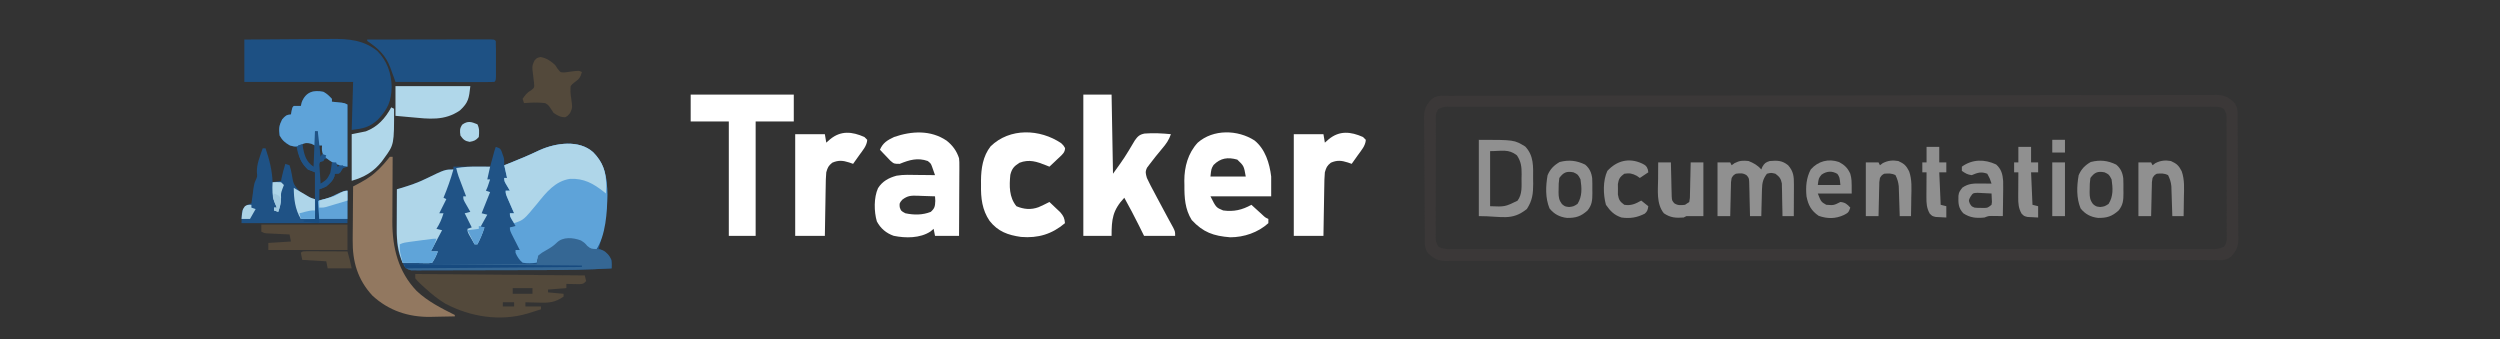 <?xml version="1.0" encoding="UTF-8"?>
<svg version="1.1" xmlns="http://www.w3.org/2000/svg" width="1770" height="240">
<rect width="100%" height="100%" fill="#333333" stroke="none"/>
<path d="M0 0 C8.459 8.673 9.842 18.16 10 30.016 C9.833 43.036 7.28 55.612 3.973 68.152 C5.139 68.823 5.139 68.823 6.328 69.508 C9.392 71.413 11.054 73.096 12.973 76.152 C13.039 78.151 13.047 80.154 12.973 82.152 C-3.648 83.135 -20.232 83.331 -36.879 83.355 C-38.226 83.358 -39.574 83.361 -40.921 83.364 C-47.231 83.378 -53.54 83.387 -59.85 83.391 C-67.095 83.396 -74.34 83.414 -81.585 83.442 C-87.226 83.464 -92.867 83.474 -98.508 83.475 C-101.863 83.476 -105.218 83.482 -108.573 83.5 C-112.292 83.517 -116.01 83.515 -119.729 83.509 C-120.835 83.518 -121.942 83.527 -123.082 83.537 C-124.595 83.528 -124.595 83.528 -126.138 83.52 C-127.015 83.521 -127.892 83.523 -128.796 83.524 C-131.514 83.071 -132.35 82.295 -134.027 80.152 C-135.16 77.918 -135.16 77.918 -136.152 75.402 C-136.485 74.582 -136.817 73.763 -137.16 72.918 C-139.073 66.817 -139.167 60.702 -139.125 54.375 C-139.124 53.564 -139.122 52.752 -139.121 51.916 C-139.115 49.349 -139.103 46.782 -139.09 44.215 C-139.085 42.464 -139.08 40.714 -139.076 38.963 C-139.065 34.693 -139.048 30.423 -139.027 26.152 C-138.179 25.905 -137.33 25.658 -136.456 25.403 C-130.129 23.515 -124.188 21.526 -118.277 18.59 C-105.002 12.152 -105.002 12.152 -99.027 12.152 C-99.027 11.492 -99.027 10.832 -99.027 10.152 C-90.447 10.152 -81.867 10.152 -73.027 10.152 C-72.037 6.522 -71.047 2.892 -70.027 -0.848 C-69.697 -1.838 -69.367 -2.828 -69.027 -3.848 C-66.027 -2.848 -66.027 -2.848 -65.078 -1.141 C-64.834 -0.446 -64.591 0.249 -64.34 0.965 C-64.088 1.652 -63.837 2.339 -63.578 3.047 C-63.027 5.152 -63.027 5.152 -63.027 9.152 C-54.527 5.837 -46.163 2.391 -37.93 -1.551 C-26.467 -6.673 -9.987 -9.102 0 0 Z " fill="#205386" transform="translate(420.027,107.848)"/>
<path d="M0 0 C0.944 -0.003 1.888 -0.006 2.861 -0.009 C6.06 -0.018 9.259 -0.019 12.459 -0.021 C14.761 -0.026 17.064 -0.031 19.366 -0.036 C25.722 -0.05 32.077 -0.058 38.432 -0.064 C44.574 -0.071 50.715 -0.083 56.857 -0.095 C74.099 -0.127 91.342 -0.146 108.585 -0.164 C113.253 -0.169 117.922 -0.174 122.591 -0.179 C151.56 -0.21 180.529 -0.236 209.499 -0.253 C216.212 -0.257 222.926 -0.261 229.64 -0.265 C230.891 -0.266 230.891 -0.266 232.168 -0.267 C259.218 -0.283 286.268 -0.322 313.319 -0.373 C341.117 -0.425 368.915 -0.458 396.714 -0.465 C400.638 -0.466 404.563 -0.467 408.487 -0.468 C409.646 -0.469 409.646 -0.469 410.828 -0.469 C423.27 -0.474 435.711 -0.499 448.153 -0.531 C460.654 -0.563 473.155 -0.573 485.657 -0.561 C492.432 -0.555 499.207 -0.559 505.983 -0.589 C512.182 -0.616 518.38 -0.616 524.579 -0.593 C526.825 -0.59 529.071 -0.597 531.318 -0.615 C534.365 -0.638 537.41 -0.624 540.457 -0.601 C541.335 -0.617 542.213 -0.632 543.118 -0.648 C548.759 -0.553 551.663 0.752 555.751 4.658 C558.991 8.373 558.222 12.77 558.252 17.435 C558.262 18.4 558.272 19.364 558.282 20.358 C558.312 23.56 558.333 26.762 558.352 29.964 C558.359 31.057 558.365 32.149 558.372 33.275 C558.404 39.06 558.429 44.846 558.448 50.631 C558.466 55.42 558.501 60.208 558.551 64.997 C558.611 70.777 558.642 76.556 558.652 82.335 C558.66 84.537 558.679 86.739 558.708 88.941 C558.747 92.027 558.748 95.111 558.74 98.197 C558.76 99.104 558.78 100.011 558.801 100.945 C558.735 106.704 557.536 109.692 553.527 113.86 C549.86 117.023 545.672 116.284 541.087 116.28 C540.143 116.283 539.199 116.286 538.226 116.289 C535.027 116.297 531.827 116.299 528.628 116.3 C526.326 116.305 524.023 116.31 521.721 116.316 C515.365 116.33 509.01 116.337 502.654 116.344 C496.513 116.351 490.371 116.363 484.23 116.374 C466.987 116.406 449.745 116.426 432.502 116.444 C427.833 116.448 423.164 116.453 418.496 116.458 C389.526 116.489 360.557 116.516 331.588 116.533 C324.874 116.537 318.16 116.541 311.446 116.545 C310.195 116.546 310.195 116.546 308.919 116.546 C281.868 116.563 254.818 116.601 227.768 116.652 C199.97 116.704 172.171 116.737 144.373 116.744 C140.449 116.745 136.524 116.747 132.599 116.748 C131.441 116.748 131.441 116.748 130.259 116.749 C117.817 116.753 105.376 116.778 92.934 116.811 C80.433 116.843 67.931 116.853 55.43 116.84 C48.654 116.834 41.879 116.838 35.104 116.868 C28.905 116.896 22.707 116.895 16.508 116.873 C14.262 116.87 12.015 116.877 9.769 116.895 C6.722 116.918 3.677 116.904 0.629 116.881 C-0.688 116.904 -0.688 116.904 -2.031 116.928 C-7.672 116.833 -10.577 115.527 -14.665 111.622 C-17.904 107.906 -17.136 103.509 -17.165 98.844 C-17.175 97.88 -17.185 96.915 -17.195 95.922 C-17.225 92.72 -17.246 89.518 -17.265 86.316 C-17.272 85.223 -17.278 84.13 -17.285 83.004 C-17.318 77.219 -17.342 71.434 -17.362 65.649 C-17.379 60.86 -17.414 56.071 -17.464 51.283 C-17.524 45.503 -17.555 39.724 -17.565 33.944 C-17.573 31.742 -17.592 29.54 -17.622 27.338 C-17.661 24.252 -17.662 21.169 -17.654 18.082 C-17.674 17.176 -17.694 16.269 -17.714 15.335 C-17.648 9.575 -16.449 6.588 -12.44 2.419 C-8.773 -0.743 -4.585 -0.005 0 0 Z M-7.677 9.419 C-9.964 12.494 -9.38 16.371 -9.361 20.062 C-9.368 20.974 -9.374 21.887 -9.382 22.827 C-9.4 25.848 -9.396 28.869 -9.39 31.89 C-9.395 33.986 -9.4 36.082 -9.406 38.178 C-9.415 42.573 -9.413 46.968 -9.403 51.362 C-9.391 57.002 -9.411 62.641 -9.441 68.281 C-9.459 72.609 -9.459 76.938 -9.453 81.267 C-9.453 83.347 -9.459 85.426 -9.471 87.506 C-9.486 90.41 -9.476 93.314 -9.458 96.218 C-9.468 97.081 -9.478 97.945 -9.488 98.835 C-9.522 103.184 -9.522 103.184 -7.493 106.861 C-3.665 108.791 -0.102 108.551 4.13 108.517 C5.53 108.524 5.53 108.524 6.959 108.531 C10.111 108.542 13.263 108.531 16.416 108.521 C18.689 108.524 20.962 108.529 23.236 108.535 C29.501 108.548 35.767 108.541 42.032 108.532 C48.089 108.526 54.147 108.534 60.204 108.541 C73.362 108.557 86.519 108.556 99.677 108.547 C111.191 108.54 122.705 108.538 134.219 108.541 C135.364 108.542 135.364 108.542 136.532 108.542 C139.629 108.543 142.726 108.544 145.823 108.545 C174.892 108.554 203.96 108.546 233.029 108.53 C258.869 108.515 284.709 108.517 310.549 108.531 C339.563 108.547 368.578 108.553 397.593 108.544 C400.684 108.543 403.776 108.542 406.867 108.541 C407.629 108.541 408.39 108.541 409.174 108.541 C420.683 108.537 432.191 108.541 443.7 108.549 C456.782 108.557 469.865 108.555 482.947 108.539 C489.627 108.531 496.307 108.528 502.987 108.538 C509.094 108.547 515.202 108.542 521.31 108.526 C523.526 108.522 525.743 108.524 527.959 108.531 C530.959 108.541 533.958 108.531 536.957 108.517 C537.83 108.524 538.702 108.531 539.601 108.539 C543.08 108.506 545.441 108.443 548.58 106.861 C551.157 103.831 550.587 100.007 550.545 96.218 C550.55 95.305 550.556 94.393 550.561 93.453 C550.574 90.432 550.557 87.411 550.539 84.39 C550.54 82.294 550.541 80.198 550.544 78.102 C550.545 73.707 550.533 69.312 550.51 64.917 C550.482 59.278 550.484 53.639 550.497 47.999 C550.504 43.67 550.496 39.342 550.484 35.013 C550.479 32.933 550.479 30.853 550.483 28.774 C550.486 25.869 550.469 22.966 550.447 20.062 C550.452 19.198 550.456 18.335 550.461 17.445 C550.527 13.168 550.527 13.168 548.764 9.419 C545.674 7.121 541.754 7.733 538.046 7.762 C537.11 7.758 536.174 7.754 535.209 7.749 C532.042 7.738 528.876 7.749 525.709 7.759 C523.427 7.755 521.146 7.751 518.864 7.745 C512.572 7.732 506.279 7.738 499.987 7.748 C493.905 7.755 487.823 7.746 481.741 7.738 C468.529 7.722 455.317 7.724 442.105 7.732 C430.543 7.74 418.981 7.742 407.419 7.738 C406.653 7.738 405.887 7.738 405.098 7.738 C401.988 7.737 398.879 7.736 395.77 7.735 C366.584 7.726 337.399 7.734 308.214 7.75 C282.266 7.764 256.319 7.763 230.372 7.749 C201.241 7.733 172.11 7.726 142.979 7.736 C139.875 7.736 136.771 7.737 133.668 7.738 C132.521 7.739 132.521 7.739 131.352 7.739 C119.795 7.742 108.239 7.738 96.682 7.731 C83.546 7.722 70.41 7.724 57.273 7.741 C50.565 7.749 43.857 7.752 37.149 7.742 C31.017 7.733 24.885 7.738 18.752 7.754 C16.525 7.757 14.299 7.755 12.072 7.748 C9.061 7.739 6.051 7.748 3.041 7.762 C2.162 7.755 1.284 7.748 0.379 7.741 C-3.913 7.658 -3.913 7.658 -7.677 9.419 Z " fill="#3B3838" transform="translate(1025.957,67.86)"/>
<path d="M0 0 C8.457 8.671 9.842 18.154 10 30.007 C9.843 42.312 8.955 58.679 1.973 69.152 C-3.1 68.705 -5.315 66.38 -9.027 63.152 C-13.988 61.499 -19.017 61.259 -23.84 63.402 C-26.054 65.088 -26.054 65.088 -27.84 67.09 C-29.973 69.102 -31.517 69.912 -34.152 71.09 C-37.177 72.501 -37.865 72.855 -39.527 75.902 C-39.692 76.645 -39.857 77.387 -40.027 78.152 C-43.453 78.571 -46.618 78.761 -50.027 78.152 C-52.394 76.171 -53.812 73.979 -55.027 71.152 C-55.027 70.492 -55.027 69.832 -55.027 69.152 C-54.037 69.152 -53.047 69.152 -52.027 69.152 C-52.533 68.165 -53.038 67.177 -53.559 66.16 C-54.215 64.866 -54.871 63.572 -55.527 62.277 C-55.861 61.626 -56.195 60.975 -56.539 60.305 C-59.027 55.379 -59.027 55.379 -59.027 53.152 C-57.047 52.657 -57.047 52.657 -55.027 52.152 C-55.687 51.039 -56.347 49.925 -57.027 48.777 C-59.027 45.402 -59.027 45.402 -59.027 43.152 C-58.037 43.152 -57.047 43.152 -56.027 43.152 C-56.46 42.165 -56.894 41.178 -57.34 40.16 C-57.903 38.866 -58.465 37.572 -59.027 36.277 C-59.314 35.626 -59.6 34.975 -59.895 34.305 C-62.027 29.379 -62.027 29.379 -62.027 27.152 C-61.037 27.152 -60.047 27.152 -59.027 27.152 C-59.687 26.039 -60.347 24.925 -61.027 23.777 C-63.027 20.402 -63.027 20.402 -63.027 18.152 C-62.367 18.152 -61.707 18.152 -61.027 18.152 C-61.687 15.182 -62.347 12.212 -63.027 9.152 C-61.629 8.607 -61.629 8.607 -60.203 8.051 C-52.653 5.081 -45.25 1.954 -37.93 -1.551 C-26.467 -6.673 -9.987 -9.102 0 0 Z " fill="#5EA3D9" transform="translate(420.027,107.848)"/>
<path d="M0 0 C2.566 1.419 3.962 2.806 6 5 C6 5.66 6 6.32 6 7 C6.626 7.061 7.253 7.121 7.898 7.184 C8.716 7.267 9.533 7.351 10.375 7.438 C11.593 7.559 11.593 7.559 12.836 7.684 C15 8 15 8 17 9 C17 23.52 17 38.04 17 53 C15.515 53.495 15.515 53.495 14 54 C13.505 54.681 13.01 55.361 12.5 56.062 C12.005 56.702 11.51 57.341 11 58 C10.01 58 9.02 58 8 58 C7.938 58.557 7.876 59.114 7.812 59.688 C6.635 63.04 4.666 64.698 2 67 C-0.812 68.312 -0.812 68.312 -3 69 C-3 71.64 -3 74.28 -3 77 C-0.935 76.404 1.127 75.798 3.188 75.188 C4.336 74.851 5.485 74.515 6.668 74.168 C9.772 73.08 12.22 71.724 15 70 C15.66 70 16.32 70 17 70 C17 77.59 17 85.18 17 93 C-7.75 93 -32.5 93 -58 93 C-58 85 -58 85 -56.188 82.062 C-54 80 -54 80 -51 79 C-50.856 77.989 -50.711 76.979 -50.562 75.938 C-50.377 74.638 -50.191 73.339 -50 72 C-49.856 70.804 -49.711 69.608 -49.562 68.375 C-49 65 -49 65 -47.938 62.5 C-46.806 59.976 -46.806 59.976 -47.125 57 C-47.36 51.136 -44.845 45.478 -43 40 C-42.34 40 -41.68 40 -41 40 C-38.257 48.026 -36.34 55.506 -36 64 C-33.03 63.505 -33.03 63.505 -30 63 C-29.876 62.319 -29.753 61.639 -29.625 60.938 C-28.909 57.572 -27.971 54.3 -27 51 C-26.01 51.33 -25.02 51.66 -24 52 C-23.121 54.801 -23.121 54.801 -22.438 58.312 C-21.255 65.456 -21.255 65.456 -16.723 70.668 C-15.845 71.169 -14.967 71.671 -14.062 72.188 C-13.187 72.697 -12.312 73.206 -11.41 73.73 C-8.964 75.102 -8.964 75.102 -6 76 C-6 69.73 -6 63.46 -6 57 C-7.65 56.34 -9.3 55.68 -11 55 C-15.786 50.398 -17.852 45.431 -19 39 C-20.052 38.794 -21.104 38.587 -22.188 38.375 C-26.581 37.089 -28.597 34.933 -31 31 C-32.017 26.524 -31.324 23.637 -29.25 19.562 C-27.056 17.063 -26.249 16.232 -23 16 C-22.856 15.196 -22.711 14.391 -22.562 13.562 C-22 11 -22 11 -21 10 C-19.334 9.959 -17.666 9.957 -16 10 C-15.773 9.092 -15.546 8.185 -15.312 7.25 C-12.451 0.165 -7.138 -1.49 0 0 Z M-12 35 C-12.99 35.66 -13.98 36.32 -15 37 C-14.731 43.046 -14.073 47.229 -10 52 C-8.68 52.66 -7.36 53.32 -6 54 C-6 48.72 -6 43.44 -6 38 C-7.98 37.01 -9.96 36.02 -12 35 Z M-3 38 C-3 40.97 -3 43.94 -3 47 C-2.01 46.01 -1.02 45.02 0 44 C-0.233 40.851 -0.233 40.851 -1 38 C-1.66 38 -2.32 38 -3 38 Z M-1.156 47.938 C-3.934 51.045 -3.429 54.245 -3.25 58.188 C-3.232 58.937 -3.214 59.687 -3.195 60.459 C-3.148 62.307 -3.076 64.153 -3 66 C2.858 62.677 2.858 62.677 6 57 C6.067 55.606 6.085 54.208 6.062 52.812 C6.042 51.554 6.021 50.296 6 49 C2.521 47.076 2.521 47.076 -1.156 47.938 Z M9 51 C9.33 52.32 9.66 53.64 10 55 C10.33 54.01 10.66 53.02 11 52 C10.34 51.67 9.68 51.34 9 51 Z " fill="#1F5285" transform="translate(229,65)"/>
<path d="M0 0 C6.6 0 13.2 0 20 0 C20.33 18.48 20.66 36.96 21 56 C29.248 44.542 29.248 44.542 36.438 32.438 C38.475 29.525 39.858 28.214 43.387 27.554 C49.616 27.065 55.791 27.398 62 28 C60.6 32.127 58.641 34.891 55.812 38.188 C52.753 41.862 49.727 45.537 46.875 49.375 C46.295 50.146 45.715 50.917 45.117 51.711 C43.672 54.673 44.148 55.853 45 59 C45.754 60.692 46.573 62.356 47.441 63.992 C48.188 65.411 48.188 65.411 48.95 66.858 C49.482 67.854 50.014 68.849 50.562 69.875 C51.101 70.896 51.64 71.918 52.194 72.97 C54.627 77.575 57.084 82.167 59.574 86.742 C59.947 87.429 60.319 88.117 60.703 88.825 C61.686 90.632 62.678 92.433 63.672 94.234 C65 97 65 97 65 100 C57.74 100 50.48 100 43 100 C41.804 97.587 40.608 95.174 39.375 92.688 C36.065 86.041 32.625 79.481 29 73 C20.689 81.935 20 88.237 20 100 C13.4 100 6.8 100 0 100 C0 67 0 34 0 0 Z " fill="#FFFFFF" transform="translate(767,67)"/>
<path d="M0 0 C9.85 -0.091 19.699 -0.164 29.549 -0.207 C34.123 -0.228 38.698 -0.256 43.272 -0.302 C47.694 -0.346 52.116 -0.369 56.538 -0.38 C58.218 -0.387 59.897 -0.401 61.577 -0.423 C73.628 -0.573 84.472 0.266 94.215 8.168 C101.107 15.242 104.031 23.664 104.312 33.375 C104.078 43.617 101.539 49.387 94.398 56.828 C88.403 62.257 84.184 62.977 76 64 C76.33 52.78 76.66 41.56 77 30 C51.59 30 26.18 30 0 30 C0 20.1 0 10.2 0 0 Z " fill="#1D5083" transform="translate(173,28)"/>
<path d="M0 0 C4.267 3.391 7.067 7.217 8.789 12.422 C9.03 15.111 9.03 15.111 9.016 18.038 C9.016 19.139 9.016 20.24 9.016 21.374 C9.005 22.551 8.995 23.728 8.984 24.941 C8.982 26.155 8.979 27.369 8.976 28.619 C8.965 32.491 8.94 36.363 8.914 40.234 C8.904 42.861 8.895 45.488 8.887 48.115 C8.865 54.551 8.83 60.986 8.789 67.422 C3.179 67.422 -2.431 67.422 -8.211 67.422 C-8.541 65.772 -8.871 64.122 -9.211 62.422 C-9.933 63.041 -10.655 63.659 -11.398 64.297 C-18.812 69.181 -29.062 69.098 -37.473 67.383 C-42.772 65.523 -46.769 62.144 -49.398 57.18 C-51.439 50.253 -51.59 40.293 -48.586 33.672 C-45.495 28.748 -40.99 26.338 -35.469 24.819 C-30.462 23.939 -25.339 24.222 -20.273 24.297 C-19.113 24.306 -17.952 24.315 -16.756 24.324 C-13.907 24.348 -11.059 24.38 -8.211 24.422 C-8.659 23.128 -9.117 21.836 -9.578 20.547 C-9.832 19.828 -10.086 19.108 -10.347 18.367 C-11.15 16.22 -11.15 16.22 -13.336 14.422 C-20.596 11.897 -26.338 13.626 -33.211 16.422 C-37.211 16.422 -37.211 16.422 -39.789 14.234 C-40.671 13.306 -41.553 12.378 -42.461 11.422 C-43.799 10.03 -43.799 10.03 -45.164 8.609 C-46.177 7.527 -46.177 7.527 -47.211 6.422 C-45.106 1.515 -41.935 -0.336 -37.211 -2.578 C-24.765 -6.886 -11.261 -7.627 0 0 Z M-31.355 41.773 C-33.468 44.25 -33.468 44.25 -33.211 47.109 C-32.322 49.741 -32.322 49.741 -29.211 51.422 C-23.099 52.708 -17.11 52.737 -11.211 50.422 C-8.389 47.833 -8.218 46.567 -8.023 42.672 C-8.085 41.599 -8.147 40.527 -8.211 39.422 C-11.44 39.276 -14.667 39.188 -17.898 39.109 C-18.81 39.067 -19.722 39.026 -20.662 38.982 C-25.35 38.897 -27.497 38.888 -31.355 41.773 Z " fill="#FFFFFF" transform="translate(670.211,99.578)"/>
<path d="M0 0 C7.64 6.145 10.668 16.178 11.812 25.562 C11.812 30.183 11.812 34.803 11.812 39.562 C-2.377 39.562 -16.567 39.562 -31.188 39.562 C-27.199 47.491 -27.199 47.491 -22.188 49.562 C-14.653 50.583 -8.779 49.208 -2.188 45.562 C-1.489 46.201 -0.79 46.839 -0.07 47.496 C0.84 48.322 1.75 49.149 2.688 50 C3.592 50.824 4.497 51.647 5.43 52.496 C7.624 54.572 7.624 54.572 9.812 55.562 C9.812 56.553 9.812 57.542 9.812 58.562 C2.529 65.175 -7.428 68.562 -17.188 68.562 C-29.045 67.629 -36.334 65.066 -44.426 56.367 C-49.229 48.72 -49.687 40.446 -49.625 31.625 C-49.645 30.618 -49.665 29.61 -49.686 28.572 C-49.679 18.654 -47.075 8.978 -40.188 1.562 C-29.164 -8.116 -11.847 -7.635 0 0 Z M-29 17.375 C-30.603 20.044 -30.603 20.044 -31.188 25.562 C-22.938 25.562 -14.688 25.562 -6.188 25.562 C-7.504 18.017 -7.504 18.017 -12.188 13.562 C-18.835 11.739 -23.949 12.324 -29 17.375 Z " fill="#FFFFFF" transform="translate(888.188,99.438)"/>
<path d="M0 0 C0.66 0 1.32 0 2 0 C1.993 1.009 1.993 1.009 1.987 2.038 C1.942 9.096 1.912 16.154 1.89 23.212 C1.88 25.839 1.867 28.466 1.849 31.094 C1.825 34.889 1.813 38.685 1.805 42.48 C1.794 43.638 1.784 44.796 1.773 45.989 C1.771 64.421 5.934 81.34 19 95 C26.953 102.488 36.326 107.152 46 112 C46 112.33 46 112.66 46 113 C42.108 113.101 38.217 113.172 34.324 113.22 C32.366 113.249 30.409 113.3 28.451 113.352 C13.044 113.508 -0.862 108.904 -12.312 98.312 C-22.812 86.982 -26.519 74.118 -26.293 58.988 C-26.289 57.894 -26.284 56.8 -26.28 55.672 C-26.263 52.219 -26.226 48.766 -26.188 45.312 C-26.172 42.954 -26.159 40.595 -26.146 38.236 C-26.114 32.491 -26.064 26.745 -26 21 C-25.268 20.619 -24.537 20.238 -23.783 19.846 C-18.634 17.112 -13.897 14.524 -9.625 10.5 C-8.813 9.738 -8.001 8.976 -7.164 8.191 C-5.331 6.335 -3.639 4.464 -2 2.438 C-1.34 1.633 -0.68 0.829 0 0 Z " fill="#927860" transform="translate(276,111)"/>
<path d="M0 0 C24.09 0 48.18 0 73 0 C73 6.27 73 12.54 73 19 C64.09 19 55.18 19 46 19 C46 45.73 46 72.46 46 100 C39.73 100 33.46 100 27 100 C27 73.27 27 46.54 27 19 C18.09 19 9.18 19 0 19 C0 12.73 0 6.46 0 0 Z " fill="#FFFFFF" transform="translate(489,67)"/>
<path d="M0 0 C1.645 1.598 1.645 1.598 2.723 3.43 C2.612 6.502 0.952 7.798 -1.178 9.859 C-1.711 10.351 -2.244 10.842 -2.793 11.348 C-3.322 11.854 -3.851 12.361 -4.396 12.883 C-5.705 14.133 -7.029 15.367 -8.355 16.598 C-9.121 16.291 -9.887 15.984 -10.676 15.668 C-17.296 13.024 -22.646 11.171 -29.605 13.848 C-33.385 16.253 -34.952 17.983 -36.043 22.348 C-36.8 30.221 -36.986 38.129 -31.73 44.598 C-26.469 46.813 -21.437 47.271 -16.043 45.285 C-13.428 44.161 -10.895 42.882 -8.355 41.598 C-6.698 43.147 -5.054 44.713 -3.418 46.285 C-2.501 47.155 -1.585 48.025 -0.641 48.922 C1.691 51.652 2.347 53.08 2.645 56.598 C-6.604 64.385 -16.322 67.33 -28.441 66.348 C-37.765 65.033 -44.741 62.541 -50.71 55.011 C-56.042 47.19 -56.976 38.77 -56.793 29.535 C-56.8 28.524 -56.807 27.513 -56.814 26.471 C-56.743 17.877 -55.456 9.136 -49.992 2.195 C-36.403 -11.069 -15.024 -10.151 0 0 Z " fill="#FFFFFF" transform="translate(751.355,101.402)"/>
<path d="M0 0 C11.717 -0.023 23.435 -0.041 35.152 -0.052 C40.592 -0.057 46.032 -0.064 51.472 -0.075 C56.718 -0.086 61.963 -0.092 67.209 -0.095 C69.215 -0.097 71.221 -0.1 73.227 -0.106 C76.026 -0.113 78.825 -0.114 81.625 -0.114 C82.463 -0.117 83.301 -0.121 84.164 -0.124 C89.886 -0.114 89.886 -0.114 91 1 C91.1 3.061 91.131 5.125 91.133 7.188 C91.134 8.443 91.135 9.699 91.137 10.992 C91.135 11.649 91.133 12.306 91.13 12.983 C91.125 14.992 91.13 17 91.137 19.008 C91.135 20.263 91.134 21.519 91.133 22.812 C91.132 23.974 91.131 25.135 91.129 26.332 C91 29 91 29 90 30 C87.822 30.094 85.641 30.117 83.461 30.114 C82.778 30.114 82.095 30.114 81.391 30.114 C79.124 30.113 76.857 30.105 74.59 30.098 C73.022 30.096 71.454 30.094 69.886 30.093 C65.751 30.09 61.617 30.08 57.482 30.069 C53.266 30.058 49.05 30.054 44.834 30.049 C36.556 30.038 28.278 30.021 20 30 C19.607 28.899 19.214 27.799 18.808 26.665 C18.278 25.207 17.746 23.75 17.215 22.293 C16.829 21.207 16.829 21.207 16.435 20.099 C13.146 11.145 7.784 6.242 0 1 C0 0.67 0 0.34 0 0 Z " fill="#1E5184" transform="translate(260,28)"/>
<path d="M0 0 C39.6 0.33 79.2 0.66 120 1 C120.495 2.98 120.495 2.98 121 5 C119 7 119 7 116.18 7.195 C115.089 7.172 113.999 7.149 112.875 7.125 C111.779 7.107 110.684 7.089 109.555 7.07 C108.29 7.036 108.29 7.036 107 7 C107 7.99 107 8.98 107 10 C102.71 10.33 98.42 10.66 94 11 C94 11.66 94 12.32 94 13 C97.63 13.33 101.26 13.66 105 14 C105 14.66 105 15.32 105 16 C99.074 20.13 94.68 20.516 87.562 20.25 C86.64 20.232 85.718 20.214 84.768 20.195 C82.511 20.149 80.256 20.083 78 20 C78 20.99 78 21.98 78 23 C81.63 23 85.26 23 89 23 C89 23.66 89 24.32 89 25 C86.938 25.649 84.876 26.294 82.812 26.938 C81.664 27.297 80.515 27.657 79.332 28.027 C59.898 33.7 38.92 30.29 21.293 20.988 C16.062 17.83 11.505 14.112 7 10 C6.263 9.332 5.525 8.665 4.766 7.977 C1.242 4.636 1.242 4.636 0 3 C0 2.01 0 1.02 0 0 Z M69 10 C69 11.32 69 12.64 69 14 C73.62 14 78.24 14 83 14 C83 12.68 83 11.36 83 10 C78.38 10 73.76 10 69 10 Z M62 20 C62 20.99 62 21.98 62 23 C64.64 23 67.28 23 70 23 C70 22.01 70 21.02 70 20 C67.36 20 64.72 20 62 20 Z " fill="#53493B" transform="translate(294,194)"/>
<path d="M0 0 C7.042 7.221 9.102 13.81 9.16 23.777 C9.113 25.569 9.056 27.362 8.973 29.152 C8.5 28.766 8.026 28.379 7.539 27.98 C0.026 22.064 -6.606 18.369 -16.387 18.766 C-26.951 20.313 -33.365 28.449 -39.656 36.289 C-49.24 47.862 -49.24 47.862 -56.027 50.152 C-59.027 45.402 -59.027 45.402 -59.027 43.152 C-58.037 43.152 -57.047 43.152 -56.027 43.152 C-56.46 42.165 -56.894 41.178 -57.34 40.16 C-57.903 38.866 -58.465 37.572 -59.027 36.277 C-59.314 35.626 -59.6 34.975 -59.895 34.305 C-62.027 29.379 -62.027 29.379 -62.027 27.152 C-61.037 27.152 -60.047 27.152 -59.027 27.152 C-59.687 26.039 -60.347 24.925 -61.027 23.777 C-63.027 20.402 -63.027 20.402 -63.027 18.152 C-62.367 18.152 -61.707 18.152 -61.027 18.152 C-61.687 15.182 -62.347 12.212 -63.027 9.152 C-61.629 8.607 -61.629 8.607 -60.203 8.051 C-52.653 5.081 -45.25 1.954 -37.93 -1.551 C-26.467 -6.673 -9.987 -9.102 0 0 Z " fill="#AFD6E9" transform="translate(420.027,107.848)"/>
<path d="M0 0 C0.66 0.66 1.32 1.32 2 2 C1.778 6.204 -1.194 9.449 -3.562 12.75 C-3.987 13.352 -4.412 13.954 -4.85 14.574 C-5.894 16.053 -6.946 17.527 -8 19 C-8.927 18.676 -9.854 18.353 -10.809 18.02 C-15.283 16.59 -18.396 16.307 -22.75 18.188 C-25.541 20.436 -25.992 21.549 -27 25 C-27.329 28.442 -27.372 31.876 -27.414 35.332 C-27.433 36.324 -27.453 37.316 -27.473 38.337 C-27.532 41.496 -27.579 44.654 -27.625 47.812 C-27.663 49.958 -27.702 52.103 -27.742 54.248 C-27.84 59.499 -27.919 64.749 -28 70 C-34.93 70 -41.86 70 -49 70 C-49 46.24 -49 22.48 -49 -2 C-42.07 -2 -35.14 -2 -28 -2 C-27.67 -0.02 -27.34 1.96 -27 4 C-26.113 3.216 -25.226 2.433 -24.312 1.625 C-16.67 -4.678 -8.723 -3.873 0 0 Z " fill="#FFFFFF" transform="translate(965,97)"/>
<path d="M0 0 C0.66 0.66 1.32 1.32 2 2 C1.778 6.204 -1.194 9.449 -3.562 12.75 C-3.987 13.352 -4.412 13.954 -4.85 14.574 C-5.894 16.053 -6.946 17.527 -8 19 C-8.927 18.676 -9.854 18.353 -10.809 18.02 C-15.283 16.59 -18.396 16.307 -22.75 18.188 C-25.541 20.436 -25.992 21.549 -27 25 C-27.329 28.442 -27.372 31.876 -27.414 35.332 C-27.433 36.324 -27.453 37.316 -27.473 38.337 C-27.532 41.496 -27.579 44.654 -27.625 47.812 C-27.663 49.958 -27.702 52.103 -27.742 54.248 C-27.84 59.499 -27.919 64.749 -28 70 C-34.93 70 -41.86 70 -49 70 C-49 46.24 -49 22.48 -49 -2 C-42.07 -2 -35.14 -2 -28 -2 C-27.67 -0.02 -27.34 1.96 -27 4 C-26.113 3.216 -25.226 2.433 -24.312 1.625 C-16.67 -4.678 -8.723 -3.873 0 0 Z " fill="#FFFFFF" transform="translate(612,97)"/>
<path d="M0 0 C-1.926 6.856 -4.247 13.433 -7 20 C-6.34 20.33 -5.68 20.66 -5 21 C-6.65 24.3 -8.3 27.6 -10 31 C-9.01 31 -8.02 31 -7 31 C-8.225 35.053 -9.699 38.444 -12 42 C-10.68 42.33 -9.36 42.66 -8 43 C-10.64 47.95 -13.28 52.9 -16 58 C-14.35 58 -12.7 58 -11 58 C-12.125 60.972 -13.223 63.334 -15 66 C-17.155 66.341 -17.155 66.341 -19.789 66.293 C-20.73 66.283 -21.671 66.274 -22.641 66.264 C-23.625 66.239 -24.61 66.213 -25.625 66.188 C-27.114 66.167 -27.114 66.167 -28.633 66.146 C-31.089 66.111 -33.544 66.062 -36 66 C-39.221 58.017 -40.155 50.787 -40.098 42.223 C-40.096 41.411 -40.095 40.6 -40.093 39.764 C-40.088 37.197 -40.075 34.63 -40.062 32.062 C-40.057 30.312 -40.053 28.561 -40.049 26.811 C-40.038 22.54 -40.021 18.27 -40 14 C-39.151 13.753 -38.303 13.505 -37.429 13.25 C-31.102 11.363 -25.161 9.373 -19.25 6.438 C-5.974 0 -5.974 0 0 0 Z " fill="#AFD6E9" transform="translate(321,120)"/>
<path d="M0 0 C2.566 1.419 3.962 2.806 6 5 C6 5.66 6 6.32 6 7 C6.626 7.061 7.253 7.121 7.898 7.184 C8.716 7.267 9.533 7.351 10.375 7.438 C11.593 7.559 11.593 7.559 12.836 7.684 C15 8 15 8 17 9 C17 23.52 17 38.04 17 53 C9.53 51.933 5.268 50.268 0 45 C-1.234 42.532 -1.227 40.723 -1 38 C-1.99 38 -2.98 38 -4 38 C-4 34.7 -4 31.4 -4 28 C-4.66 28 -5.32 28 -6 28 C-6 31.3 -6 34.6 -6 38 C-6.825 37.608 -7.65 37.216 -8.5 36.812 C-12.23 35.947 -12.691 36.069 -15.938 37.562 C-19.371 39.04 -19.852 39.039 -23.75 38 C-27.196 35.88 -29.036 34.535 -31 31 C-31.627 26.064 -31.511 24.005 -29.25 19.562 C-27.056 17.063 -26.249 16.232 -23 16 C-22.856 15.196 -22.711 14.391 -22.562 13.562 C-22 11 -22 11 -21 10 C-19.334 9.959 -17.666 9.957 -16 10 C-15.773 9.092 -15.546 8.185 -15.312 7.25 C-12.451 0.165 -7.138 -1.49 0 0 Z " fill="#5EA3D9" transform="translate(229,65)"/>
<path d="M0 0 C3.65 1.474 6.428 2.999 9 6 C9.248 5.381 9.495 4.763 9.75 4.125 C11.306 1.481 12.076 0.923 15 0 C20.361 -0.425 23.654 -0.477 28 3 C31.818 7.364 32.122 10.958 32.098 16.637 C32.094 17.935 32.091 19.234 32.088 20.572 C32.08 21.944 32.071 23.316 32.062 24.688 C32.057 26.071 32.053 27.454 32.049 28.838 C32.037 32.225 32.021 35.613 32 39 C29.36 39 26.72 39 24 39 C23.986 37.85 23.986 37.85 23.972 36.677 C23.918 33.201 23.834 29.726 23.75 26.25 C23.736 25.043 23.722 23.837 23.707 22.594 C23.675 21.434 23.643 20.273 23.609 19.078 C23.588 18.01 23.567 16.942 23.546 15.841 C22.874 12.346 21.793 11.147 19 9 C15.957 8.25 15.957 8.25 13 9 C10.226 12.633 9.604 15.443 9.488 19.957 C9.453 21.069 9.417 22.181 9.381 23.326 C9.358 24.477 9.336 25.627 9.312 26.812 C9.278 27.982 9.244 29.152 9.209 30.357 C9.127 33.238 9.057 36.119 9 39 C6.36 39 3.72 39 1 39 C0.985 38.198 0.971 37.396 0.956 36.569 C0.881 32.941 0.785 29.315 0.688 25.688 C0.665 24.425 0.642 23.162 0.619 21.861 C0.566 20.049 0.566 20.049 0.512 18.199 C0.486 17.084 0.459 15.968 0.432 14.819 C0.22 12.007 0.22 12.007 -1.344 10.136 C-3.938 8.356 -5.948 8.619 -9 9 C-10.776 10.081 -10.776 10.081 -12 12 C-12.507 14.901 -12.507 14.901 -12.512 18.199 C-12.547 19.408 -12.583 20.616 -12.619 21.861 C-12.653 23.755 -12.653 23.755 -12.688 25.688 C-12.722 26.962 -12.756 28.236 -12.791 29.549 C-12.874 32.699 -12.943 35.849 -13 39 C-15.97 39 -18.94 39 -22 39 C-22 26.46 -22 13.92 -22 1 C-19.03 1 -16.06 1 -13 1 C-12.67 1.66 -12.34 2.32 -12 3 C-11.319 2.505 -10.639 2.01 -9.938 1.5 C-6.282 -0.367 -4.067 -0.428 0 0 Z " fill="#909090" transform="translate(1238,114)"/>
<path d="M0 0 C2.688 1.75 2.688 1.75 4.5 3.875 C7.054 6.065 7.814 5.949 11.062 6.062 C14.899 6.329 16.635 7.093 19.25 9.938 C21.959 13.19 21.777 15.613 21.688 19.75 C5.066 20.733 -11.517 20.929 -28.164 20.953 C-29.512 20.956 -30.859 20.959 -32.206 20.962 C-38.516 20.975 -44.825 20.985 -51.135 20.989 C-58.38 20.993 -65.625 21.011 -72.87 21.04 C-78.511 21.061 -84.152 21.072 -89.793 21.073 C-93.148 21.074 -96.503 21.08 -99.858 21.098 C-103.577 21.115 -107.295 21.113 -111.014 21.106 C-112.121 21.116 -113.227 21.125 -114.367 21.134 C-115.375 21.129 -116.384 21.123 -117.423 21.117 C-118.3 21.119 -119.177 21.12 -120.081 21.122 C-122.767 20.674 -123.665 19.874 -125.312 17.75 C-125.312 17.42 -125.312 17.09 -125.312 16.75 C-94.293 16.75 -63.273 16.75 -31.312 16.75 C-30.983 14.77 -30.652 12.79 -30.312 10.75 C-27.562 8.562 -27.562 8.562 -24.312 6.75 C-21.572 5.184 -19.425 3.862 -17.188 1.625 C-12.733 -2.829 -5.49 -2.072 0 0 Z " fill="#356794" transform="translate(411.312,170.25)"/>
<path d="M0 0 C25.071 0 25.071 0 32.875 4.75 C39.05 11.288 38.488 18.925 38.438 27.438 C38.467 29.221 38.467 29.221 38.498 31.041 C38.494 38.162 37.931 42.997 34 49 C23.208 57.59 16.506 54 0 54 C0 36.18 0 18.36 0 0 Z M8 8 C8 20.87 8 33.74 8 47 C18.48 47.424 18.48 47.424 27.375 43.125 C30.928 38.478 30.218 32.725 30.25 27.125 C30.271 26.239 30.291 25.354 30.312 24.441 C30.344 19.199 29.969 15.518 27 11 C21.019 6.278 16.294 8 8 8 Z " fill="#909090" transform="translate(1047,99)"/>
<path d="M0 0 C17.49 0 34.98 0 53 0 C52.043 8.616 51.674 11.616 45.625 17.188 C34.676 24.747 23.573 23.18 10.938 22 C9.881 21.905 8.825 21.809 7.736 21.711 C5.157 21.478 2.579 21.239 0 21 C0 14.07 0 7.14 0 0 Z " fill="#B0D7EA" transform="translate(280,61)"/>
<path d="M0 0 C4.299 0.827 7.06 2.675 10.25 5.625 C10.843 6.513 11.436 7.401 12.047 8.316 C14.085 10.968 14.085 10.968 17.414 10.859 C19.127 10.62 19.127 10.62 20.875 10.375 C27.122 9.561 27.122 9.561 29.25 10.625 C28.185 14.352 27.398 15.521 24.145 17.801 C22.487 19.051 22.487 19.051 21.25 20.625 C21.044 23.626 21.101 25.731 21.562 28.625 C22.598 35.865 22.598 35.865 20.906 39.562 C19.25 41.625 19.25 41.625 17.438 42.625 C13.995 42.625 12.145 41.478 9.25 39.625 C8.425 38.404 7.613 37.175 6.812 35.938 C5.432 33.961 5.432 33.961 3.25 32.625 C-1.818 32.007 -6.672 32.218 -11.75 32.625 C-12.08 31.635 -12.41 30.645 -12.75 29.625 C-10.934 26.934 -9.463 25.007 -6.578 23.461 C-4.332 21.629 -4.332 21.629 -4.684 18.008 C-4.831 16.586 -5 15.167 -5.188 13.75 C-6.121 6.478 -6.121 6.478 -4.457 2.656 C-2.75 0.625 -2.75 0.625 0 0 Z " fill="#53493B" transform="translate(382.75,40.375)"/>
<path d="M0 0 C20.13 0 40.26 0 61 0 C61 5.94 61 11.88 61 18 C42.52 18 24.04 18 5 18 C5 16.35 5 14.7 5 13 C12.92 12.505 12.92 12.505 21 12 C20.67 10.35 20.34 8.7 20 7 C18.724 6.939 17.448 6.879 16.133 6.816 C14.464 6.732 12.794 6.647 11.125 6.562 C10.283 6.523 9.441 6.484 8.574 6.443 C7.769 6.401 6.963 6.36 6.133 6.316 C5.017 6.261 5.017 6.261 3.879 6.205 C2 6 2 6 0 5 C0 3.35 0 1.7 0 0 Z " fill="#53483A" transform="translate(185,159)"/>
<path d="M0 0 C0.66 0.33 1.32 0.66 2 1 C2.045 26.347 2.045 26.347 -5 36 C-5.54 36.752 -6.08 37.503 -6.637 38.277 C-12.502 45.62 -19.024 49.435 -28 52 C-28 41.11 -28 30.22 -28 19 C-24.7 18.34 -21.4 17.68 -18 17 C-9.551 13.777 -4.261 7.812 0 0 Z " fill="#B0D7EA" transform="translate(277,76)"/>
<path d="M0 0 C3.699 3.339 4.608 6.941 4.96 11.752 C5.022 15.505 4.988 19.244 4.914 22.996 C4.894 24.952 4.894 24.952 4.873 26.947 C4.838 30.151 4.789 33.355 4.727 36.559 C4.039 36.547 3.352 36.535 2.645 36.523 C1.743 36.514 0.842 36.505 -0.086 36.496 C-0.979 36.484 -1.873 36.473 -2.793 36.461 C-5.408 36.448 -5.408 36.448 -8.273 37.559 C-13.977 38.124 -18.378 37.822 -23.273 34.559 C-26.89 30.639 -26.83 27.344 -26.699 22.195 C-26.273 19.559 -26.273 19.559 -23.961 16.434 C-19.541 13.35 -15.777 13.433 -10.586 13.496 C-9.884 13.501 -9.182 13.505 -8.459 13.51 C-6.73 13.522 -5.002 13.539 -3.273 13.559 C-4.469 9.893 -4.469 9.893 -6.273 6.559 C-10.694 4.925 -13.09 5.797 -17.273 7.559 C-20.359 7.196 -21.598 6.342 -24.273 4.559 C-24.273 3.569 -24.273 2.579 -24.273 1.559 C-16.774 -3.858 -8.191 -3.792 0 0 Z M-18.234 22.938 C-19.555 25.474 -19.555 25.474 -18.586 27.809 C-17.376 29.694 -17.376 29.694 -15.273 30.559 C-13.164 30.756 -13.164 30.756 -10.836 30.746 C-9.662 30.767 -9.662 30.767 -8.465 30.789 C-5.981 30.699 -5.981 30.699 -3.273 28.559 C-2.91 26.581 -2.91 26.581 -3.086 24.434 C-3.148 23.155 -3.21 21.876 -3.273 20.559 C-5.376 20.424 -7.481 20.327 -9.586 20.246 C-11.344 20.159 -11.344 20.159 -13.137 20.07 C-16.445 20.229 -16.445 20.229 -18.234 22.938 Z " fill="#909090" transform="translate(1413.273,116.441)"/>
<path d="M0 0 C3.919 2.068 6.154 4.267 7.961 8.281 C8.961 12.281 8.961 12.281 8.961 22.281 C1.041 22.281 -6.879 22.281 -15.039 22.281 C-12.701 28.199 -12.701 28.199 -9.039 30.281 C-3.704 30.666 -3.704 30.666 0.961 28.281 C4.262 28.591 5.82 29.819 7.961 32.281 C6.839 35.647 6.506 35.902 3.523 37.469 C-2.459 40.261 -8.232 40.269 -14.414 38.094 C-19.726 34.426 -21.801 30.573 -23.039 24.281 C-23.669 17.62 -23.229 11.272 -20.039 5.281 C-14.876 -0.629 -7.443 -2.624 0 0 Z M-12.414 8.969 C-14.435 11.515 -14.435 11.515 -15.039 16.281 C-9.759 16.281 -4.479 16.281 0.961 16.281 C0.423 10.791 0.423 10.791 -1.164 8.406 C-5.024 6.09 -8.819 6.414 -12.414 8.969 Z " fill="#909090" transform="translate(1302.039,114.719)"/>
<path d="M0 0 C3.125 2.645 4.507 5.684 5.008 9.741 C5.129 12.342 5.136 14.92 5.102 17.523 C5.113 18.408 5.125 19.293 5.137 20.205 C5.115 25.105 4.927 28.503 1.727 32.461 C-3.003 36.717 -6.633 37.823 -12.855 37.742 C-17.997 37.144 -21.999 35.064 -25.211 31.023 C-28.268 23.65 -27.938 15.266 -26.586 7.523 C-24.691 3.101 -22.16 0.561 -18.023 -1.852 C-11.43 -3.5 -6.105 -2.939 0 0 Z M-18.273 9.461 C-18.674 12.292 -18.835 14.644 -18.773 17.461 C-18.789 18.172 -18.804 18.884 -18.82 19.617 C-18.794 23.108 -18.541 25.104 -16.426 27.926 C-14.3 29.668 -14.3 29.668 -11.336 30.023 C-8.184 29.617 -8.184 29.617 -5.398 27.836 C-1.962 22.378 -2.347 16.723 -3.273 10.461 C-5.113 6.947 -5.113 6.947 -8.273 5.461 C-13.201 4.556 -15.305 5.5 -18.273 9.461 Z " fill="#909090" transform="translate(1498.273,116.539)"/>
<path d="M0 0 C3.125 2.645 4.507 5.684 5.008 9.741 C5.129 12.342 5.136 14.92 5.102 17.523 C5.113 18.408 5.125 19.293 5.137 20.205 C5.115 25.105 4.927 28.503 1.727 32.461 C-3.003 36.717 -6.633 37.823 -12.855 37.742 C-17.997 37.144 -21.999 35.064 -25.211 31.023 C-28.268 23.65 -27.938 15.266 -26.586 7.523 C-24.691 3.101 -22.16 0.561 -18.023 -1.852 C-11.43 -3.5 -6.105 -2.939 0 0 Z M-18.273 9.461 C-18.674 12.292 -18.835 14.644 -18.773 17.461 C-18.789 18.172 -18.804 18.884 -18.82 19.617 C-18.794 23.108 -18.541 25.104 -16.426 27.926 C-14.3 29.668 -14.3 29.668 -11.336 30.023 C-8.184 29.617 -8.184 29.617 -5.398 27.836 C-1.962 22.378 -2.347 16.723 -3.273 10.461 C-5.113 6.947 -5.113 6.947 -8.273 5.461 C-13.201 4.556 -15.305 5.5 -18.273 9.461 Z " fill="#909090" transform="translate(1122.273,116.539)"/>
<path d="M0 0 C2.97 0 5.94 0 9 0 C9.015 0.802 9.029 1.604 9.044 2.431 C9.119 6.059 9.215 9.685 9.312 13.312 C9.335 14.575 9.358 15.838 9.381 17.139 C9.416 18.347 9.452 19.556 9.488 20.801 C9.514 21.916 9.541 23.032 9.568 24.181 C9.78 26.993 9.78 26.993 11.344 28.868 C13.91 30.622 15.979 30.315 19 30 C19.99 29.34 20.98 28.68 22 28 C22.511 25.094 22.511 25.094 22.512 21.68 C22.547 20.423 22.583 19.166 22.619 17.871 C22.642 16.552 22.664 15.234 22.688 13.875 C22.721 12.535 22.755 11.195 22.791 9.855 C22.874 6.57 22.943 3.286 23 0 C25.97 0 28.94 0 32 0 C32 12.54 32 25.08 32 38 C28 38 24 38 20 38 C19.01 38.495 19.01 38.495 18 39 C12.425 39.372 8.783 39.225 4 36 C-1.418 29.274 -0.125 19.711 -0.062 11.562 C-0.058 10.449 -0.053 9.336 -0.049 8.189 C-0.037 5.46 -0.021 2.73 0 0 Z " fill="#909090" transform="translate(1174,115)"/>
<path d="M0 0 C4.099 1.856 5.626 3.26 7.656 7.281 C9.795 13.346 9.318 19.655 9.188 26 C9.167 27.878 9.167 27.878 9.146 29.793 C9.111 32.862 9.062 35.931 9 39 C6.36 39 3.72 39 1 39 C0.98 38.299 0.96 37.598 0.94 36.876 C0.844 33.688 0.735 30.5 0.625 27.312 C0.594 26.21 0.563 25.107 0.531 23.971 C0.493 22.904 0.454 21.837 0.414 20.738 C0.383 19.759 0.351 18.78 0.319 17.771 C-0.018 14.842 -0.686 12.635 -2 10 C-4.799 8.601 -6.905 8.747 -10 9 C-11.782 10.072 -11.782 10.072 -13 12 C-13.507 14.901 -13.507 14.901 -13.512 18.199 C-13.547 19.408 -13.583 20.616 -13.619 21.861 C-13.653 23.755 -13.653 23.755 -13.688 25.688 C-13.722 26.962 -13.756 28.236 -13.791 29.549 C-13.874 32.699 -13.943 35.849 -14 39 C-16.97 39 -19.94 39 -23 39 C-23 26.46 -23 13.92 -23 1 C-20.03 1 -17.06 1 -14 1 C-13.67 1.66 -13.34 2.32 -13 3 C-12.34 2.505 -11.68 2.01 -11 1.5 C-7.247 -0.377 -4.079 -0.696 0 0 Z " fill="#909090" transform="translate(1537,114)"/>
<path d="M0 0 C4.099 1.856 5.626 3.26 7.656 7.281 C9.795 13.346 9.318 19.655 9.188 26 C9.167 27.878 9.167 27.878 9.146 29.793 C9.111 32.862 9.062 35.931 9 39 C6.36 39 3.72 39 1 39 C0.98 38.299 0.96 37.598 0.94 36.876 C0.844 33.688 0.735 30.5 0.625 27.312 C0.594 26.21 0.563 25.107 0.531 23.971 C0.493 22.904 0.454 21.837 0.414 20.738 C0.383 19.759 0.351 18.78 0.319 17.771 C-0.018 14.842 -0.686 12.635 -2 10 C-4.799 8.601 -6.905 8.747 -10 9 C-11.782 10.072 -11.782 10.072 -13 12 C-13.507 14.901 -13.507 14.901 -13.512 18.199 C-13.547 19.408 -13.583 20.616 -13.619 21.861 C-13.653 23.755 -13.653 23.755 -13.688 25.688 C-13.722 26.962 -13.756 28.236 -13.791 29.549 C-13.874 32.699 -13.943 35.849 -14 39 C-16.97 39 -19.94 39 -23 39 C-23 26.46 -23 13.92 -23 1 C-20.03 1 -17.06 1 -14 1 C-13.67 1.66 -13.34 2.32 -13 3 C-12.34 2.505 -11.68 2.01 -11 1.5 C-7.247 -0.377 -4.079 -0.696 0 0 Z " fill="#909090" transform="translate(1344,114)"/>
<path d="M0 0 C0.779 0.005 1.558 0.009 2.361 0.014 C4.262 0.025 6.162 0.043 8.062 0.062 C7.402 3.033 6.742 6.003 6.062 9.062 C6.723 9.062 7.383 9.062 8.062 9.062 C6.188 14.812 6.188 14.812 5.062 17.062 C6.053 17.392 7.043 17.723 8.062 18.062 C6.082 23.012 4.103 27.962 2.062 33.062 C3.382 33.392 4.702 33.722 6.062 34.062 C4.412 37.032 2.763 40.002 1.062 43.062 C2.053 43.062 3.042 43.062 4.062 43.062 C2.752 47.297 1.119 51.137 -0.938 55.062 C-1.597 55.062 -2.257 55.062 -2.938 55.062 C-3.776 53.607 -4.608 52.148 -5.438 50.688 C-5.902 49.875 -6.366 49.063 -6.844 48.227 C-7.938 46.062 -7.938 46.062 -7.938 44.062 C-6.452 43.568 -6.452 43.568 -4.938 43.062 C-6.588 39.763 -8.238 36.462 -9.938 33.062 C-7.957 32.568 -7.957 32.568 -5.938 32.062 C-6.298 31.436 -6.659 30.81 -7.031 30.164 C-7.495 29.347 -7.959 28.53 -8.438 27.688 C-8.902 26.875 -9.366 26.063 -9.844 25.227 C-10.938 23.062 -10.938 23.062 -10.938 21.062 C-10.277 21.062 -9.617 21.062 -8.938 21.062 C-9.359 19.954 -9.781 18.845 -10.215 17.703 C-10.768 16.24 -11.322 14.776 -11.875 13.312 C-12.153 12.583 -12.431 11.853 -12.717 11.102 C-12.984 10.393 -13.252 9.684 -13.527 8.953 C-13.897 7.979 -13.897 7.979 -14.273 6.985 C-14.949 5.03 -15.466 3.076 -15.938 1.062 C-10.573 0.158 -5.434 -0.061 0 0 Z " fill="#ADD5E8" transform="translate(338.938,117.938)"/>
<path d="M0 0 C2.483 1.259 3.259 1.714 4.152 4.391 C4.246 5.004 4.341 5.618 4.438 6.25 C2.458 7.57 0.477 8.89 -1.562 10.25 C-2.264 9.755 -2.965 9.26 -3.688 8.75 C-7.036 7.003 -8.838 6.695 -12.562 7.25 C-15.651 9.532 -16.479 10.727 -17.094 14.562 C-17.083 15.779 -17.073 16.996 -17.062 18.25 C-17.073 19.467 -17.083 20.684 -17.094 21.938 C-16.479 25.772 -15.648 26.967 -12.562 29.25 C-7.74 29.984 -4.728 28.63 -0.562 26.25 C1.087 27.57 2.737 28.89 4.438 30.25 C4.068 32.662 3.838 33.911 1.941 35.516 C-3.594 38.323 -8.393 39.09 -14.562 38.25 C-19.838 36.458 -22.442 33.708 -25.562 29.25 C-27.551 21.841 -27.782 12.248 -24.562 5.25 C-17.848 -2.026 -9.25 -4.258 0 0 Z " fill="#909090" transform="translate(1162.562,115.75)"/>
<path d="M0 0 C2.97 0 5.94 0 9 0 C9 3.63 9 7.26 9 11 C10.65 11 12.3 11 14 11 C14 13.31 14 15.62 14 18 C12.35 18 10.7 18 9 18 C9.33 25.59 9.66 33.18 10 41 C11.32 41.33 12.64 41.66 14 42 C14 44.64 14 47.28 14 50 C12.395 49.94 10.791 49.851 9.188 49.75 C8.294 49.704 7.401 49.657 6.48 49.609 C4 49 4 49 2.238 47.203 C0.076 43.356 -0.122 39.948 -0.098 35.578 C-0.094 34.553 -0.091 33.529 -0.088 32.473 C-0.08 31.409 -0.071 30.346 -0.062 29.25 C-0.058 28.171 -0.053 27.092 -0.049 25.98 C-0.037 23.32 -0.021 20.66 0 18 C-0.99 18 -1.98 18 -3 18 C-3 15.69 -3 13.38 -3 11 C-2.01 11 -1.02 11 0 11 C0 7.37 0 3.74 0 0 Z " fill="#909090" transform="translate(1429,104)"/>
<path d="M0 0 C2.97 0 5.94 0 9 0 C9 3.63 9 7.26 9 11 C10.65 11 12.3 11 14 11 C14 13.31 14 15.62 14 18 C12.35 18 10.7 18 9 18 C9.33 25.59 9.66 33.18 10 41 C11.32 41.33 12.64 41.66 14 42 C14 44.64 14 47.28 14 50 C12.395 49.94 10.791 49.851 9.188 49.75 C8.294 49.704 7.401 49.657 6.48 49.609 C4 49 4 49 2.238 47.203 C0.076 43.356 -0.122 39.948 -0.098 35.578 C-0.094 34.553 -0.091 33.529 -0.088 32.473 C-0.08 31.409 -0.071 30.346 -0.062 29.25 C-0.058 28.171 -0.053 27.092 -0.049 25.98 C-0.037 23.32 -0.021 20.66 0 18 C-0.99 18 -1.98 18 -3 18 C-3 15.69 -3 13.38 -3 11 C-2.01 11 -1.02 11 0 11 C0 7.37 0 3.74 0 0 Z " fill="#909090" transform="translate(1364,104)"/>
<path d="M0 0 C-1.059 3.403 -2.009 6.014 -4 9 C-2.35 9 -0.7 9 1 9 C-0.125 11.972 -1.223 14.334 -3 17 C-5.155 17.341 -5.155 17.341 -7.789 17.293 C-8.73 17.283 -9.671 17.274 -10.641 17.264 C-12.118 17.226 -12.118 17.226 -13.625 17.188 C-15.114 17.167 -15.114 17.167 -16.633 17.146 C-19.089 17.111 -21.544 17.062 -24 17 C-24.339 15.585 -24.671 14.168 -25 12.75 C-25.186 11.961 -25.371 11.172 -25.562 10.359 C-26 8 -26 8 -26 4 C-23.638 2.819 -21.682 2.597 -19.062 2.246 C-18.085 2.114 -17.108 1.982 -16.102 1.846 C-14.566 1.644 -14.566 1.644 -13 1.438 C-11.976 1.299 -10.953 1.16 -9.898 1.018 C-2.299 0 -2.299 0 0 0 Z " fill="#5FA4D9" transform="translate(309,169)"/>
<path d="M0 0 C2.97 0 5.94 0 9 0 C9 12.54 9 25.08 9 38 C6.03 38 3.06 38 0 38 C0 25.46 0 12.92 0 0 Z " fill="#909090" transform="translate(1453,115)"/>
<path d="M0 0 C0 6.6 0 13.2 0 20 C-6.93 20 -13.86 20 -21 20 C-21 15.71 -21 11.42 -21 7 C-19.164 6.588 -17.329 6.175 -15.438 5.75 C-10.686 4.578 -4.478 0 0 0 Z " fill="#60A3D8" transform="translate(246,135)"/>
<path d="M0 0 C0.66 0 1.32 0 2 0 C2.66 5.94 3.32 11.88 4 18 C4.33 17.34 4.66 16.68 5 16 C5.99 16.33 6.98 16.66 8 17 C7.188 18.938 7.188 18.938 6 21 C5.01 21.33 4.02 21.66 3 22 C3.33 26.95 3.66 31.9 4 37 C8.488 34.084 8.488 34.084 10.844 29.441 C11.322 26.963 11.718 24.508 12 22 C12.99 22 13.98 22 15 22 C15.33 22.99 15.66 23.98 16 25 C17.32 24.67 18.64 24.34 20 24 C19.25 26.438 19.25 26.438 18 29 C15.875 29.812 15.875 29.812 14 30 C13.907 30.835 13.907 30.835 13.812 31.688 C12.635 35.04 10.666 36.698 8 39 C5.188 40.312 5.188 40.312 3 41 C3 43.64 3 46.28 3 49 C2.34 49 1.68 49 1 49 C1 53.29 1 57.58 1 62 C0.67 62 0.34 62 0 62 C0 51.11 0 40.22 0 29 C-2.475 28.01 -2.475 28.01 -5 27 C-9.773 22.596 -11.667 18.098 -11.992 11.688 C-11.995 11.131 -11.997 10.574 -12 10 C-11.01 9.67 -10.02 9.34 -9 9 C-8.89 9.592 -8.781 10.183 -8.668 10.793 C-7.447 16.878 -6.403 21.398 -1 25 C-0.67 16.75 -0.34 8.5 0 0 Z " fill="#205386" transform="translate(223,93)"/>
<path d="M0 0 C1.349 0 2.698 0.006 4.047 0.016 C5.11 0.018 5.11 0.018 6.195 0.02 C8.467 0.026 10.739 0.038 13.011 0.051 C14.549 0.056 16.086 0.061 17.623 0.065 C21.398 0.076 25.174 0.093 28.949 0.114 C30.126 4.114 31.13 8.018 31.949 12.114 C26.339 12.114 20.729 12.114 14.949 12.114 C14.619 10.464 14.289 8.814 13.949 7.114 C8.339 6.784 2.729 6.454 -3.051 6.114 C-3.381 4.464 -3.711 2.814 -4.051 1.114 C-3.051 0.114 -3.051 0.114 0 0 Z " fill="#53493B" transform="translate(217.051,177.886)"/>
<path d="M0 0 C0.831 0.494 1.663 0.987 2.52 1.496 C3.606 2.137 4.693 2.777 5.812 3.438 C6.891 4.076 7.97 4.714 9.082 5.371 C11.932 7.081 11.932 7.081 15 8 C15 12.62 15 17.24 15 22 C11.7 22 8.4 22 5 22 C0.957 15.384 0 7.663 0 0 Z " fill="#AED5E9" transform="translate(208,133)"/>
<path d="M0 0 C62.37 0.495 62.37 0.495 126 1 C126 1.33 126 1.66 126 2 C84.75 2.33 43.5 2.66 1 3 C0.67 2.01 0.34 1.02 0 0 Z " fill="#174A7F" transform="translate(286,187)"/>
<path d="M0 0 C1.542 3.083 1.297 5.609 1 9 C-1.077 11.385 -2.406 11.896 -5.5 12.438 C-8.898 11.843 -10.012 10.797 -12 8 C-12.467 4.731 -12.655 2.904 -10.688 0.188 C-6.684 -2.63 -4.287 -1.771 0 0 Z " fill="#B0D7EA" transform="translate(338,88)"/>
<path d="M0 0 C0 2.31 0 4.62 0 7 C-2.769 7.838 -5.54 8.671 -8.312 9.5 C-9.098 9.738 -9.884 9.977 -10.693 10.223 C-11.451 10.448 -12.208 10.674 -12.988 10.906 C-13.685 11.116 -14.381 11.325 -15.099 11.541 C-17 12 -17 12 -20 12 C-20 10.35 -20 8.7 -20 7 C-19.12 6.746 -18.239 6.492 -17.332 6.23 C-16.171 5.886 -15.009 5.542 -13.812 5.188 C-12.664 4.851 -11.515 4.515 -10.332 4.168 C-6.881 2.958 -3.598 0 0 0 Z " fill="#AED6EA" transform="translate(246,135)"/>
<path d="M0 0 C2.875 -0.125 2.875 -0.125 6 0 C6.66 0.66 7.32 1.32 8 2 C7.67 2.866 7.34 3.732 7 4.625 C5.861 7.883 5.861 7.883 6 10.938 C6 14.667 5.133 17.458 4 21 C3.01 20.67 2.02 20.34 1 20 C1 19.34 1 18.68 1 18 C1.66 18 2.32 18 3 18 C2.505 16.886 2.01 15.773 1.5 14.625 C-0.367 9.734 -0.286 5.169 0 0 Z " fill="#AED5E8" transform="translate(193,129)"/>
<path d="M0 0 C2.97 0 5.94 0 9 0 C9 2.97 9 5.94 9 9 C6.03 9 3.06 9 0 9 C0 6.03 0 3.06 0 0 Z " fill="#909090" transform="translate(1453,99)"/>
<path d="M0 0 C1.32 0.33 2.64 0.66 4 1 C2.689 5.234 1.056 9.074 -1 13 C-1.66 13 -2.32 13 -3 13 C-4.65 9.7 -6.3 6.4 -8 3 C-5.36 2.67 -2.72 2.34 0 2 C0 1.34 0 0.68 0 0 Z " fill="#5FA1D5" transform="translate(339,160)"/>
<path d="M0 0 C0 0.66 0 1.32 0 2 C0.99 2.33 1.98 2.66 3 3 C1.68 5.31 0.36 7.62 -1 10 C-2.98 10 -4.96 10 -7 10 C-6.392 3.552 -6.392 3.552 -4.625 1.062 C-3 0 -3 0 0 0 Z " fill="#ABD2E6" transform="translate(178,145)"/>
<path d="M0 0 C0 1.98 0 3.96 0 6 C-3.3 6 -6.6 6 -10 6 C-10.33 4.68 -10.66 3.36 -11 2 C-3.375 0 -3.375 0 0 0 Z " fill="#61A5D9" transform="translate(223,149)"/>
<path d="M0 0 C3.707 1.435 3.707 1.435 4.875 3.688 C5.056 7.041 4.034 9.836 3 13 C2.01 12.67 1.02 12.34 0 12 C0 11.34 0 10.68 0 10 C0.66 10 1.32 10 2 10 C1.772 9.446 1.544 8.891 1.309 8.32 C1.021 7.596 0.734 6.871 0.438 6.125 C0.147 5.406 -0.143 4.686 -0.441 3.945 C-1 2 -1 2 0 0 Z " fill="#A1C9DF" transform="translate(194,137)"/>
<path d="M0 0 C0.33 0 0.66 0 1 0 C1.168 2.104 1.334 4.208 1.5 6.312 C1.593 7.484 1.686 8.656 1.781 9.863 C1.924 11.905 2 13.953 2 16 C-1.63 15.67 -5.26 15.34 -9 15 C-9 14.67 -9 14.34 -9 14 C-6.36 13.67 -3.72 13.34 -1 13 C-0.67 8.71 -0.34 4.42 0 0 Z " fill="#184C80" transform="translate(224,142)"/>
</svg>
